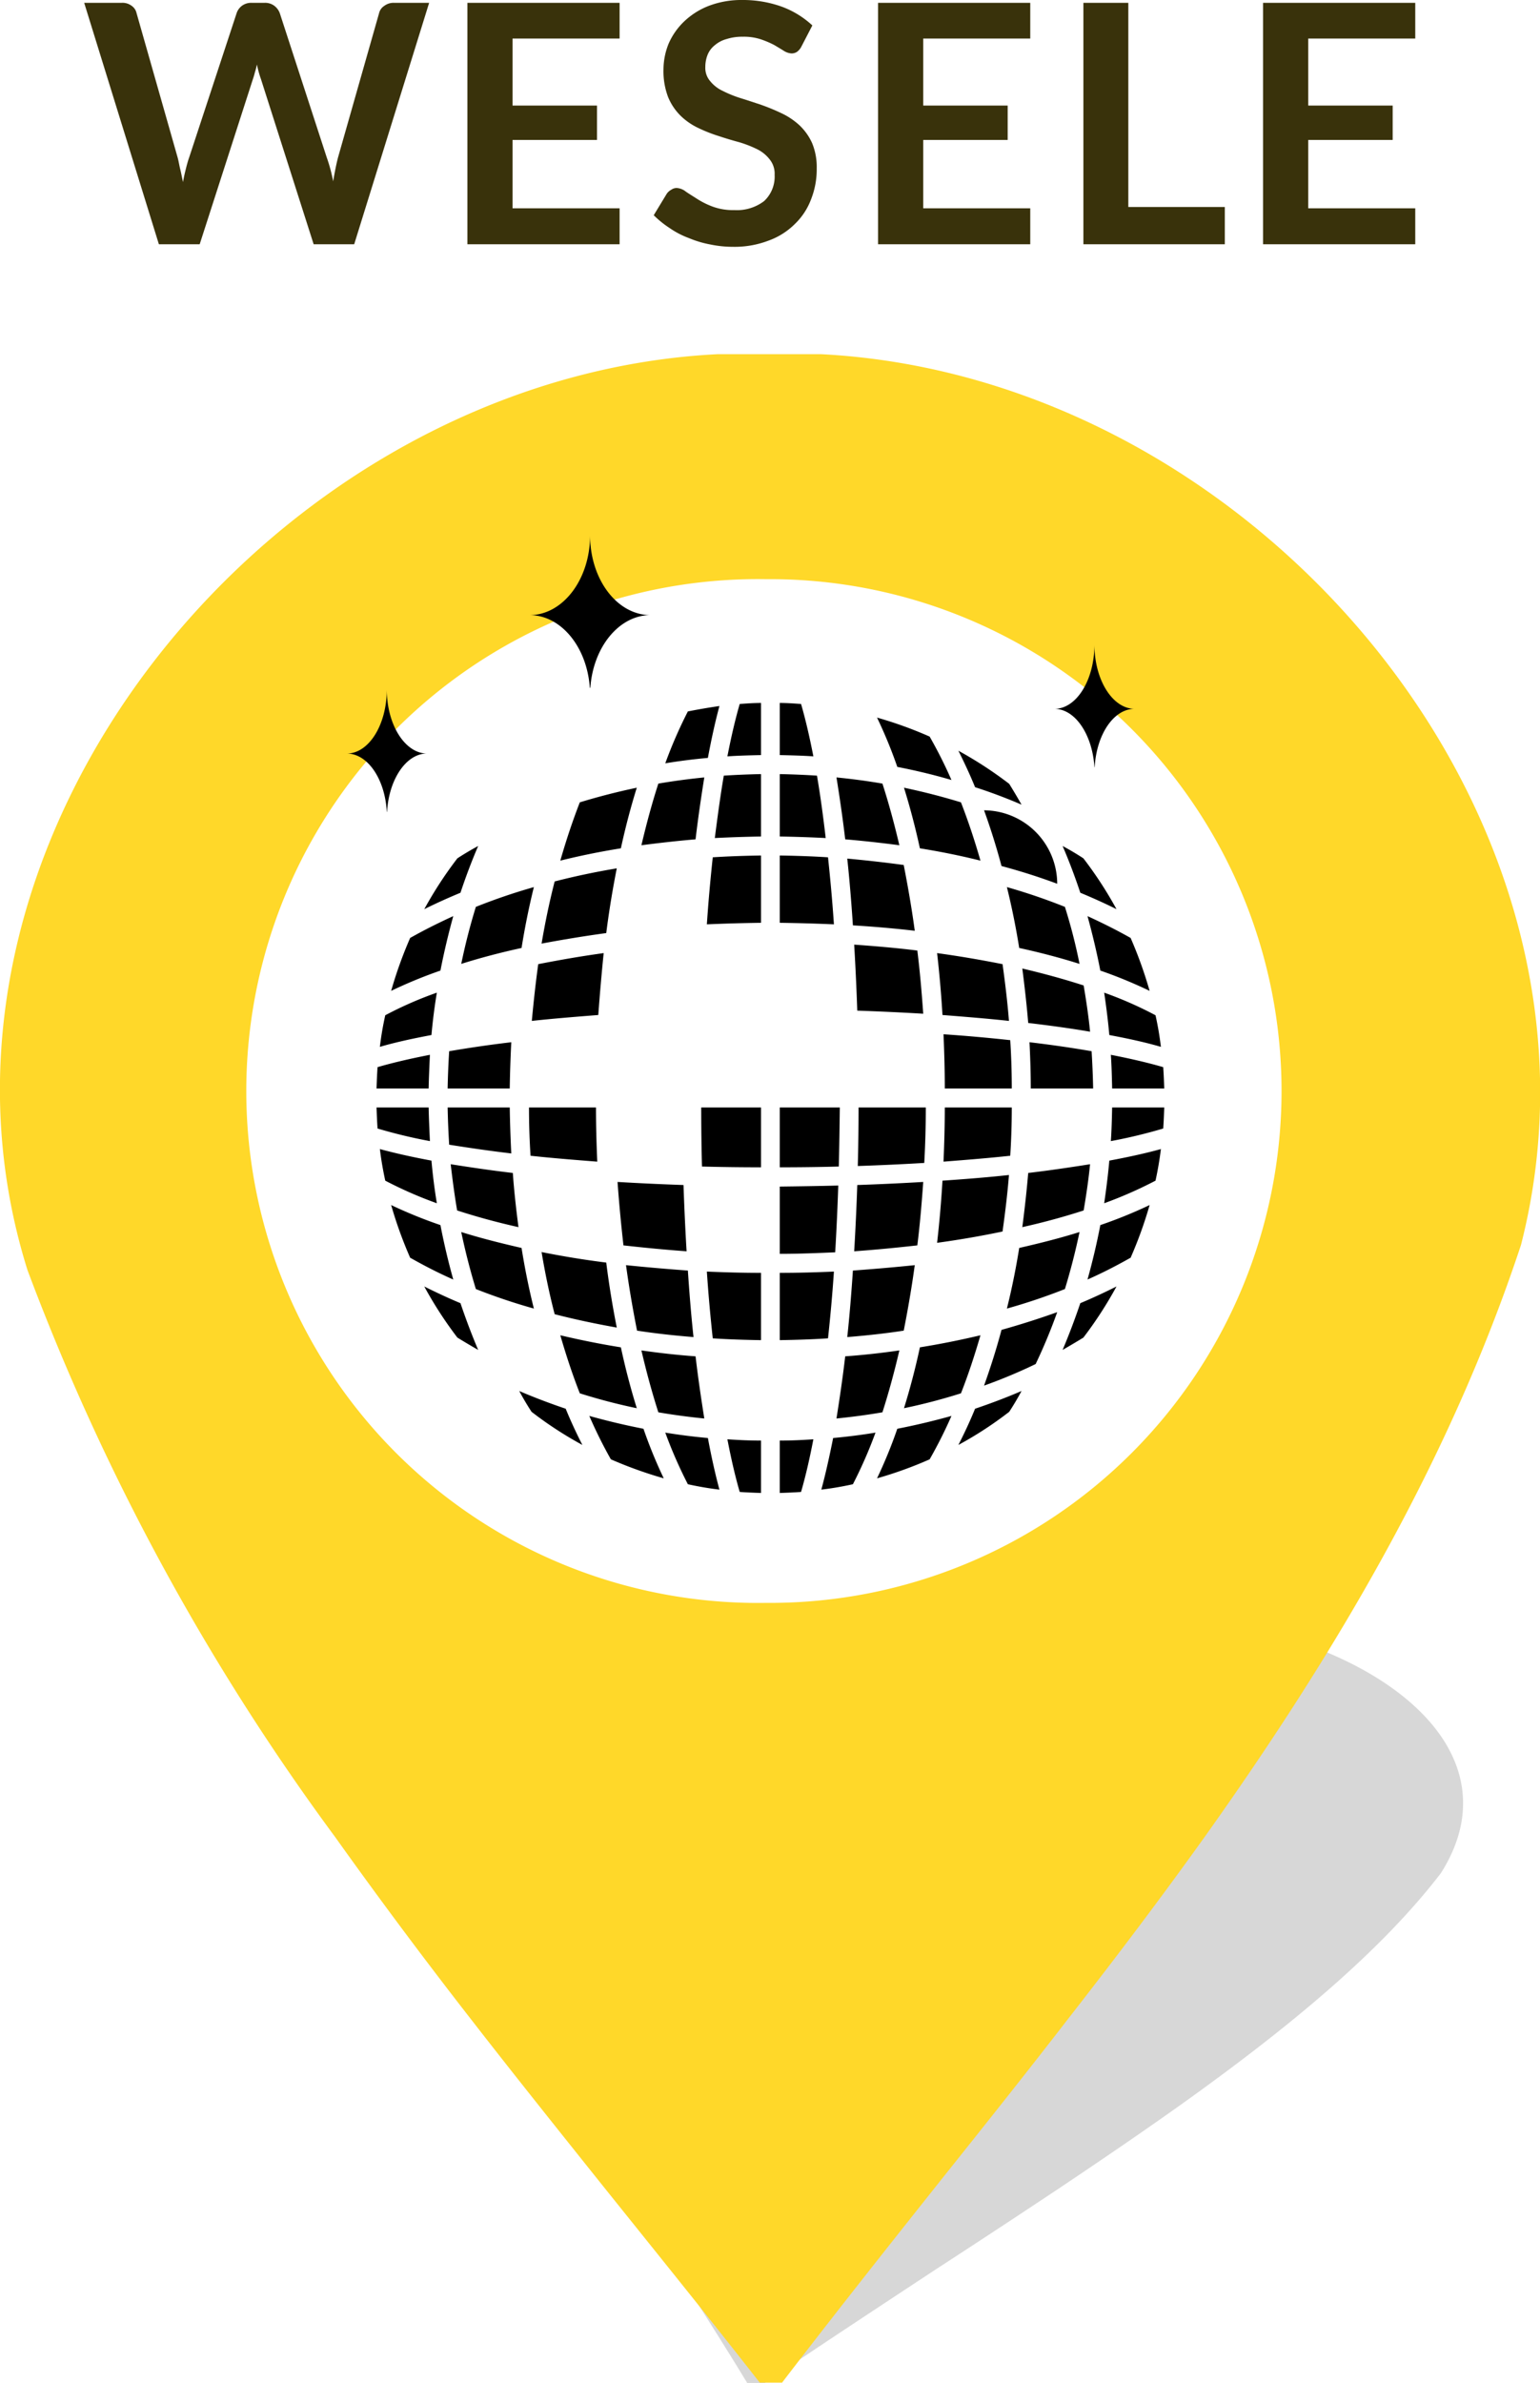<svg id="marker-party" xmlns="http://www.w3.org/2000/svg" width="60" height="92.78" viewBox="0 0 60 92.78">
  <defs>
    <style>
      .cls-1, .cls-2, .cls-3, .cls-4 {
        fill-rule: evenodd;
      }

      .cls-1 {
        opacity: 0.16;
      }

      .cls-2 {
        fill: #ffd829;
      }

      .cls-4 {
        fill: #39320b;
      }
    </style>
  </defs>
  <path id="Kształt_1_kopia_3" data-name="Kształt 1 kopia 3" class="cls-1" d="M3106.61,3039.19c0.54,1.09,1.16,2.19,1.82,3.31,0.61,1.02,1.26,2.05,1.92,3.1,0.9,1.42,1.84,2.88,2.76,4.4h0.69c2.28-1.54,4.52-3.01,6.69-4.44,1.62-1.05,3.2-2.09,4.72-3.1,1.66-1.11,3.26-2.2,4.78-3.28,4.26-3.04,7.82-5.99,10.15-9.03,3.35-5.29-3.54-9.93-12.18-10.14h-2.07c-9.02.21-20.45,5.1-21.34,10.48A16.349,16.349,0,0,0,3106.61,3039.19Z" transform="translate(-3084 -2957.22)"/>
  <path id="Kształt_5_kopia" data-name="Kształt 5 kopia" class="cls-2" d="M3097.06,3028.75q2.58,3.615,5.32,7.13c1.6,2.06,3.24,4.11,4.87,6.15,2.13,2.66,4.27,5.3,6.35,7.96h0.87c2.06-2.69,4.18-5.36,6.31-8.04,1.63-2.04,3.27-4.1,4.87-6.17,1.81-2.32,3.59-4.67,5.3-7.06,5.07-7.12,9.53-14.63,12.31-23.03,4.26-16.66-10.38-33.82-27.28-34.68h-4.01c-17.26.86-32.16,18.88-26.9,35.66A90.828,90.828,0,0,0,3097.06,3028.75Zm16.75-48.98H3114a19.93,19.93,0,1,1,0,39.86h-0.19A19.932,19.932,0,1,1,3113.81,2979.77Z" transform="translate(-3084 -2957.22)"/>
  <path id="Kształt_3" data-name="Kształt 3" class="cls-3" d="M3112.34,3013.26c0.43,0.03.87,0.05,1.31,0.05v2.04c-0.28-.01-0.56-0.02-0.83-0.04C3112.66,3014.76,3112.5,3014.09,3112.34,3013.26Zm7.63-16.57c-0.06-.84-0.13-1.66-0.23-2.46-0.8-.1-1.62-0.17-2.46-0.23,0.05,0.84.09,1.7,0.12,2.57C3118.27,2996.6,3119.13,2996.64,3119.97,2996.69Zm-14.14-5.96c0.76-.19,1.55-0.35,2.36-0.48,0.18-.83.39-1.62,0.62-2.36q-1.14.24-2.22,0.57C3106.31,2989.18,3106.06,2989.93,3105.83,2990.73Zm13.39-2.84c0.23,0.74.44,1.53,0.62,2.36,0.81,0.13,1.6.29,2.36,0.48-0.23-.8-0.48-1.55-0.76-2.27Q3120.36,2988.13,3119.22,2987.89Zm-4.84,27.46c0.28-.01.56-0.02,0.83-0.04,0.16-.55.32-1.22,0.48-2.05-0.43.03-.87,0.05-1.31,0.05v2.04Zm6.96-1.87a14.629,14.629,0,0,0,1.98-1.29q0.255-.39.48-0.81c-0.58.25-1.19,0.48-1.81,0.69C3121.79,3012.56,3121.57,3013.03,3121.34,3013.48Zm-14.38-1.13a17.733,17.733,0,0,0,.84,1.69,16.278,16.278,0,0,0,2.06.74,18.42,18.42,0,0,1-.79-1.93C3108.35,3012.71,3107.64,3012.54,3106.96,3012.35Zm11.21,2.43a15.6,15.6,0,0,0,2.05-.74,17.761,17.761,0,0,0,.85-1.69c-0.68.19-1.39,0.36-2.11,0.5A18.42,18.42,0,0,1,3118.17,3014.78Zm-6.14-30.07c-0.42.06-.82,0.13-1.23,0.21a17.684,17.684,0,0,0-.88,2.02c0.55-.09,1.1-0.16,1.66-0.21C3111.72,2985.98,3111.87,2985.3,3112.03,2984.71Zm-2.11,28.29a17.491,17.491,0,0,0,.88,2.01c0.41,0.09.81,0.16,1.23,0.21q-0.24-.885-0.45-2.01C3111.02,3013.16,3110.47,3013.09,3109.92,3013Zm17.41-13.4h2.03c-0.01-.28-0.02-0.55-0.04-0.83-0.55-.16-1.22-0.32-2.04-0.48C3127.31,2998.72,3127.32,2999.16,3127.33,2999.6Zm-28.66,0h2.03c0.01-.44.03-0.88,0.05-1.31-0.82.16-1.49,0.32-2.04,0.48C3098.69,2999.05,3098.68,2999.32,3098.67,2999.6Zm2.77,0h2.42c0.01-.61.03-1.2,0.06-1.8-0.85.1-1.66,0.22-2.42,0.35C3101.47,2998.63,3101.45,2999.11,3101.44,2999.6Zm23.96,10.18q0.42-.24.81-0.48a15.391,15.391,0,0,0,1.29-1.99c-0.46.23-.93,0.45-1.41,0.65C3125.88,3008.58,3125.65,3009.19,3125.4,3009.78Zm0.97-2.74c0.59-.26,1.15-0.55,1.68-0.85a16.137,16.137,0,0,0,.74-2.05,18.243,18.243,0,0,1-1.92.78C3126.73,3005.65,3126.56,3006.36,3126.37,3007.04Zm-10.37,8.18c0.42-.05.82-0.12,1.23-0.21a17.491,17.491,0,0,0,.88-2.01c-0.54.09-1.1,0.16-1.65,0.21C3116.31,3013.96,3116.16,3014.63,3116,3015.22Zm7.02-24.28c0.75,0.2,1.47.43,2.17,0.69a2.868,2.868,0,0,0-2.85-2.86C3122.59,2989.46,3122.82,2990.19,3123.02,2990.94Zm0.78-2.39q-0.225-.4-0.48-0.81a15.654,15.654,0,0,0-1.98-1.29c0.23,0.46.45,0.93,0.65,1.42C3122.61,2988.07,3123.22,2988.3,3123.8,2988.55Zm2.73,9.6c-0.75-.13-1.57-0.25-2.42-0.35,0.03,0.6.05,1.19,0.05,1.8h2.43C3126.58,2999.11,3126.56,2998.63,3126.53,2998.15Zm0.69-.63c0.75,0.14,1.43.29,2.01,0.46a12.135,12.135,0,0,0-.21-1.23,14.985,14.985,0,0,0-2-.88C3127.1,2996.41,3127.17,2996.96,3127.22,2997.52Zm-1.16,7.67c-0.73.23-1.52,0.43-2.35,0.62-0.13.81-.29,1.6-0.48,2.36a23.015,23.015,0,0,0,2.26-.76Q3125.82,3006.33,3126.06,3005.19Zm-2.7-7.47c-0.83-.09-1.7-0.17-2.6-0.23,0.03,0.69.05,1.39,0.05,2.11h2.61C3123.42,2998.96,3123.4,2998.34,3123.36,2997.72Zm-19.13,13.66q0.225,0.42.48,0.81a14.629,14.629,0,0,0,1.98,1.29c-0.23-.45-0.45-0.92-0.65-1.41C3105.42,3011.86,3104.81,3011.63,3104.23,3011.38Zm7.62-21.53c0.6-.03,1.19-0.05,1.8-0.06v-2.43c-0.49.01-.97,0.03-1.45,0.06C3112.07,2988.18,3111.96,2988.99,3111.85,2989.85Zm9.22-2.26a17.761,17.761,0,0,0-.85-1.69,15.6,15.6,0,0,0-2.05-.74,18.22,18.22,0,0,1,.79,1.92C3119.68,2987.22,3120.39,2987.39,3121.07,2987.59Zm-1.43,18.89c-0.78.08-1.58,0.15-2.41,0.21-0.06.89-.13,1.76-0.22,2.59,0.75-.06,1.48-0.14,2.2-0.25C3119.37,3008.22,3119.52,3007.36,3119.64,3006.48Zm4.42-9.43c0.85,0.1,1.65.21,2.41,0.34-0.06-.61-0.15-1.21-0.25-1.8-0.74-.24-1.54-0.46-2.39-0.66C3123.92,2995.63,3124,2996.33,3124.06,2997.05Zm-8.23-9.63c-0.48-.03-0.96-0.05-1.45-0.06v2.43c0.61,0.01,1.2.03,1.79,0.06C3116.07,2988.99,3115.96,2988.18,3115.83,2987.42Zm-13.89,4.56c0.21-.63.44-1.24,0.69-1.82q-0.42.225-.81,0.48a15.281,15.281,0,0,0-1.29,1.98C3100.99,2992.39,3101.46,2992.18,3101.94,2991.98Zm10.4-5.31c0.43-.03.87-0.04,1.31-0.05v-2.03c-0.28,0-.56.02-0.83,0.04C3112.66,2985.18,3112.5,2985.85,3112.34,2986.67Zm2.87-2.04c-0.27-.02-0.55-0.04-0.83-0.04v2.03c0.44,0.01.88,0.02,1.31,0.05C3115.53,2985.85,3115.37,2985.18,3115.21,2984.63Zm-4.11,5.27c0.1-.85.22-1.66,0.34-2.41-0.61.06-1.2,0.14-1.79,0.24-0.24.74-.46,1.55-0.66,2.4C3109.69,2990.04,3110.39,2989.96,3111.1,2989.9Zm12.61,4.23c0.83,0.18,1.62.39,2.35,0.62a21.18,21.18,0,0,0-.57-2.22,23.014,23.014,0,0,0-2.26-.77Q3123.515,2992.915,3123.71,2994.13Zm2.66-1.24c0.19,0.69.36,1.4,0.5,2.12a18.22,18.22,0,0,1,1.92.79,16.278,16.278,0,0,0-.74-2.06C3127.52,2993.44,3126.96,2993.16,3126.37,2992.89Zm-7.33-2.76c-0.2-.85-0.42-1.66-0.66-2.4-0.58-.1-1.18-0.18-1.79-0.24,0.12,0.75.24,1.56,0.34,2.41C3117.64,2989.96,3118.35,2990.04,3119.04,2990.13Zm-2.03.52c0.09,0.84.16,1.7,0.22,2.6,0.83,0.05,1.63.12,2.41,0.21-0.12-.89-0.27-1.74-0.43-2.56C3118.49,2990.8,3117.76,2990.72,3117.01,2990.65Zm-15.99,5.22a14.587,14.587,0,0,0-2.01.88,12.135,12.135,0,0,0-.21,1.23c0.58-.17,1.26-0.32,2.01-0.46Q3100.885,2996.68,3101.02,2995.87Zm3.7,1.1c0.83-.09,1.7-0.16,2.59-0.23,0.06-.82.13-1.63,0.21-2.41-0.88.12-1.73,0.27-2.55,0.43C3104.87,2995.48,3104.79,2996.22,3104.72,2996.97Zm15.79-2.64c0.09,0.78.16,1.59,0.21,2.41,0.89,0.07,1.76.14,2.59,0.23-0.06-.75-0.15-1.49-0.25-2.21C3122.25,2994.6,3121.39,2994.45,3120.51,2994.33Zm-4.25-3.73c-0.62-.04-1.24-0.06-1.88-0.07v2.62c0.72,0.01,1.42.03,2.11,0.06C3116.43,2992.31,3116.35,2991.44,3116.26,2990.6Zm0.23,16.13c-0.69.03-1.39,0.05-2.11,0.05v2.62c0.64-.01,1.26-0.03,1.88-0.07C3116.35,3008.5,3116.43,3007.63,3116.49,3006.73Zm9.72-16.09q-0.39-.255-0.81-0.48c0.25,0.58.48,1.19,0.69,1.82,0.48,0.2.95,0.41,1.41,0.64A15.281,15.281,0,0,0,3126.21,2990.64Zm-14.67,2.57c0.69-.03,1.39-0.05,2.11-0.06v-2.62c-0.64.01-1.26,0.03-1.88,0.07C3111.68,2991.44,3111.6,2992.31,3111.54,2993.21Zm-9.57,1.54c0.73-.23,1.52-0.44,2.35-0.62q0.195-1.215.48-2.37a23.014,23.014,0,0,0-2.26.77Q3102.21,2993.595,3101.97,2994.75Zm-0.31-1.86c-0.59.27-1.15,0.55-1.68,0.85a16.278,16.278,0,0,0-.74,2.06,18.22,18.22,0,0,1,1.92-.79C3101.3,2994.29,3101.47,2993.58,3101.66,2992.89Zm-0.5,12.03a18.243,18.243,0,0,1-1.92-.78,16.137,16.137,0,0,0,.74,2.05c0.53,0.3,1.09.59,1.68,0.85C3101.47,3006.36,3101.3,3005.65,3101.16,3004.92Zm6.87,3.99c-0.16-.81-0.3-1.65-0.41-2.53-0.88-.11-1.72-0.25-2.52-0.41,0.14,0.84.31,1.65,0.51,2.42C3106.39,3008.59,3107.19,3008.76,3108.03,3008.91Zm2.99,0.37c-0.09-.83-0.16-1.7-0.22-2.59-0.83-.06-1.63-0.13-2.41-0.21,0.12,0.88.27,1.74,0.43,2.55C3109.54,3009.14,3110.27,3009.22,3111.02,3009.28Zm-5.92-15.32c0.8-.15,1.64-0.29,2.52-0.41,0.11-.87.25-1.71,0.41-2.52-0.84.14-1.64,0.31-2.42,0.51C3105.41,2992.32,3105.24,2993.13,3105.1,2993.96Zm6.67,15.37c0.62,0.04,1.24.06,1.88,0.07v-2.62c-0.72,0-1.42-.02-2.11-0.05C3111.6,3007.63,3111.68,3008.5,3111.77,3009.33Zm-6.97-1.16c-0.19-.76-0.35-1.55-0.48-2.36-0.83-.19-1.62-0.39-2.35-0.62q0.24,1.14.57,2.22A23.015,23.015,0,0,0,3104.8,3008.17Zm11.86-4.79c-0.75.02-1.51,0.03-2.28,0.04v2.62c0.73,0,1.45-.03,2.16-0.06C3116.59,3005.14,3116.63,3004.27,3116.66,3003.38Zm6.65-.41c-0.83.09-1.7,0.16-2.59,0.22-0.05.83-.12,1.64-0.21,2.42,0.88-.12,1.74-0.27,2.55-0.44C3123.16,3004.45,3123.25,3003.72,3123.31,3002.97Zm3.16-.42c-0.76.12-1.56,0.24-2.41,0.34-0.06.71-.14,1.42-0.23,2.11,0.85-.19,1.65-0.41,2.39-0.65C3126.32,3003.76,3126.41,3003.16,3126.47,3002.55Zm0.55,1.52a16.393,16.393,0,0,0,2-.88q0.135-.615.21-1.23c-0.58.16-1.26,0.31-2.01,0.45C3127.17,3002.97,3127.1,3003.53,3127.02,3004.07Zm-26.21-1.66q-1.125-.21-2.01-0.45,0.075,0.615.21,1.23a15.906,15.906,0,0,0,2.01.88C3100.93,3003.53,3100.86,3002.97,3100.81,3002.41Zm3.39,2.59c-0.09-.69-0.17-1.4-0.22-2.11-0.86-.1-1.66-0.22-2.42-0.34,0.07,0.61.15,1.21,0.25,1.8C3102.55,3004.59,3103.35,3004.81,3104.2,3005Zm15.54,0.71c0.1-.8.17-1.63,0.23-2.47-0.84.05-1.7,0.09-2.57,0.12q-0.045,1.32-.12,2.58C3118.12,3005.88,3118.94,3005.8,3119.74,3005.71Zm-11.45,0c0.8,0.09,1.62.17,2.46,0.23q-0.075-1.26-.12-2.58c-0.87-.03-1.73-0.07-2.57-0.12C3108.12,3004.08,3108.2,3004.91,3108.29,3005.71Zm8.43-5.37h-2.34v2.33c0.78,0,1.55-.01,2.3-0.03C3116.7,3001.89,3116.71,3001.12,3116.72,3000.34Zm10.56,1.31a20,20,0,0,0,2.04-.49c0.02-.27.03-0.55,0.04-0.82h-2.03C3127.32,3000.78,3127.31,3001.22,3127.28,3001.65Zm-26.58-1.31h-2.03c0.01,0.27.02,0.55,0.04,0.82a20,20,0,0,0,2.04.49C3100.73,3001.22,3100.71,3000.78,3100.7,3000.34Zm6.52,0h-2.61c0,0.63.02,1.26,0.06,1.88,0.83,0.09,1.7.16,2.6,0.23C3107.24,3001.76,3107.22,3001.05,3107.22,3000.34Zm12.85,0h-2.62q0,1.155-.03,2.28c0.89-.03,1.75-0.07,2.59-0.12Q3120.07,3001.435,3120.07,3000.34Zm-16.15,1.79c-0.03-.59-0.05-1.19-0.06-1.79h-2.42c0.01,0.49.03,0.97,0.06,1.45C3102.26,3001.91,3103.07,3002.03,3103.92,3002.13Zm7.43,0.51c0.75,0.02,1.52.03,2.3,0.03v-2.33h-2.33C3111.32,3001.12,3111.33,3001.89,3111.35,3002.64Zm9.41-.19c0.9-.07,1.77-0.14,2.6-0.23,0.04-.62.06-1.25,0.06-1.88h-2.61C3120.81,3001.05,3120.79,3001.76,3120.76,3002.45Zm-4.17,10c0.61-.06,1.2-0.14,1.79-0.24,0.24-.75.46-1.55,0.66-2.41-0.69.1-1.4,0.18-2.11,0.23C3116.83,3010.89,3116.71,3011.69,3116.59,3012.45Zm-16.06-5.14a15.391,15.391,0,0,0,1.29,1.99q0.39,0.24.81,0.48c-0.25-.59-0.48-1.2-0.69-1.82C3101.46,3007.76,3100.99,3007.54,3100.53,3007.31Zm8.28,4.74c-0.23-.74-0.44-1.53-0.62-2.37-0.81-.13-1.6-0.29-2.36-0.47,0.23,0.79.48,1.55,0.76,2.26A22.56,22.56,0,0,0,3108.81,3012.05Zm13.39-2.84c-0.76.18-1.55,0.34-2.36,0.47-0.18.84-.39,1.63-0.62,2.37a22.56,22.56,0,0,0,2.22-.58C3121.72,3010.76,3121.97,3010,3122.2,3009.21Zm0.14,1.96a20.165,20.165,0,0,0,2.01-.84,21.4,21.4,0,0,0,.84-2.02c-0.7.25-1.42,0.48-2.17,0.69C3122.82,3009.75,3122.59,3010.47,3122.34,3011.17Zm-10.9,1.28c-0.12-.76-0.24-1.56-0.34-2.42-0.71-.05-1.41-0.13-2.11-0.23,0.2,0.86.42,1.66,0.66,2.41C3110.24,3012.31,3110.83,3012.39,3111.44,3012.45Zm-12.36-23.62c0.07-1.26.74-2.26,1.54-2.27h0c-0.85-.02-1.55-1.13-1.55-2.5,0,1.38-.7,2.5-1.56,2.5,0.82,0,1.49,1,1.56,2.27h0.01Zm27.56-1.74h0.01c0.07-1.26.73-2.26,1.54-2.27h0c-0.85-.02-1.55-1.13-1.55-2.51,0,1.39-.7,2.51-1.56,2.51C3125.89,2984.82,3126.56,2985.82,3126.64,2987.09Zm-19.66-3.09H3107c0.11-1.57,1.1-2.81,2.32-2.83h0c-1.29-.02-2.33-1.4-2.33-3.11,0,1.72-1.06,3.11-2.36,3.11C3105.86,2981.17,3106.87,2982.41,3106.98,2984Z" transform="translate(-3084 -2957.22)"/>
  <path id="WESELE" class="cls-4" d="M3099.35,2957.33a0.6,0.6,0,0,0-.38.12,0.463,0.463,0,0,0-.2.28l-1.6,5.62c-0.07.27-.13,0.58-0.19,0.93a6.206,6.206,0,0,0-.25-0.93l-1.83-5.62a0.643,0.643,0,0,0-.22-0.29,0.6,0.6,0,0,0-.37-0.11h-0.51a0.6,0.6,0,0,0-.38.12,0.587,0.587,0,0,0-.2.28l-1.85,5.62c-0.05.14-.09,0.29-0.13,0.45s-0.08.33-.11,0.51c-0.04-.18-0.07-0.35-0.11-0.51s-0.06-.31-0.1-0.45l-1.6-5.62a0.468,0.468,0,0,0-.2-0.29,0.591,0.591,0,0,0-.38-0.11h-1.46l2.91,9.4h1.59l2.07-6.42a2.759,2.759,0,0,0,.08-0.27,2.806,2.806,0,0,0,.08-0.31,4.248,4.248,0,0,0,.16.58l2.05,6.42h1.58l2.92-9.4h-1.37Zm8.79,1.39v-1.39h-5.93v9.4h5.93v-1.4h-4.17v-2.66h3.29v-1.34h-3.29v-2.61h4.17Zm7.51-.51a3.562,3.562,0,0,0-1.19-.73,4.483,4.483,0,0,0-1.54-.26,3.56,3.56,0,0,0-1.31.23,2.924,2.924,0,0,0-.96.61,2.673,2.673,0,0,0-.6.86,2.7,2.7,0,0,0-.2,1,2.835,2.835,0,0,0,.18,1.08,2.2,2.2,0,0,0,.5.74,2.552,2.552,0,0,0,.69.47,5.879,5.879,0,0,0,.79.31c0.27,0.09.54,0.17,0.8,0.24a4.516,4.516,0,0,1,.69.27,1.41,1.41,0,0,1,.49.4,0.882,0.882,0,0,1,.19.6,1.3,1.3,0,0,1-.41,1.02,1.747,1.747,0,0,1-1.16.35,2.3,2.3,0,0,1-.83-0.13,3.152,3.152,0,0,1-.61-0.3c-0.17-.11-0.32-0.2-0.45-0.29a0.63,0.63,0,0,0-.35-0.14,0.36,0.36,0,0,0-.22.07,0.5,0.5,0,0,0-.17.15l-0.51.84a3.872,3.872,0,0,0,.62.5,3.336,3.336,0,0,0,.75.39,4.062,4.062,0,0,0,.84.25,4.308,4.308,0,0,0,.88.09,3.7,3.7,0,0,0,1.38-.24,2.789,2.789,0,0,0,1.03-.65,2.589,2.589,0,0,0,.63-0.96,3.161,3.161,0,0,0,.22-1.2,2.433,2.433,0,0,0-.18-0.99,2.205,2.205,0,0,0-.49-0.69,2.772,2.772,0,0,0-.7-0.47,7.919,7.919,0,0,0-.8-0.33c-0.27-.09-0.54-0.18-0.8-0.26a4.5,4.5,0,0,1-.69-0.28,1.368,1.368,0,0,1-.49-0.38,0.784,0.784,0,0,1-.19-0.55,1.28,1.28,0,0,1,.09-0.48,0.912,0.912,0,0,1,.28-0.37,1.181,1.181,0,0,1,.46-0.24,1.994,1.994,0,0,1,.63-0.09,2.111,2.111,0,0,1,.7.1,3.7,3.7,0,0,1,.52.22c0.15,0.09.27,0.16,0.38,0.23a0.629,0.629,0,0,0,.29.1,0.38,0.38,0,0,0,.22-0.06,0.577,0.577,0,0,0,.17-0.2Zm8.49,0.51v-1.39h-5.93v9.4h5.93v-1.4h-4.17v-2.66h3.29v-1.34h-3.29v-2.61h4.17Zm3.82,6.56v-7.95h-1.75v9.4h5.51v-1.45h-3.76Zm11.18-6.56v-1.39h-5.93v9.4h5.93v-1.4h-4.17v-2.66h3.29v-1.34h-3.29v-2.61h4.17Z" transform="translate(-3084 -2957.22)"/>
</svg>
